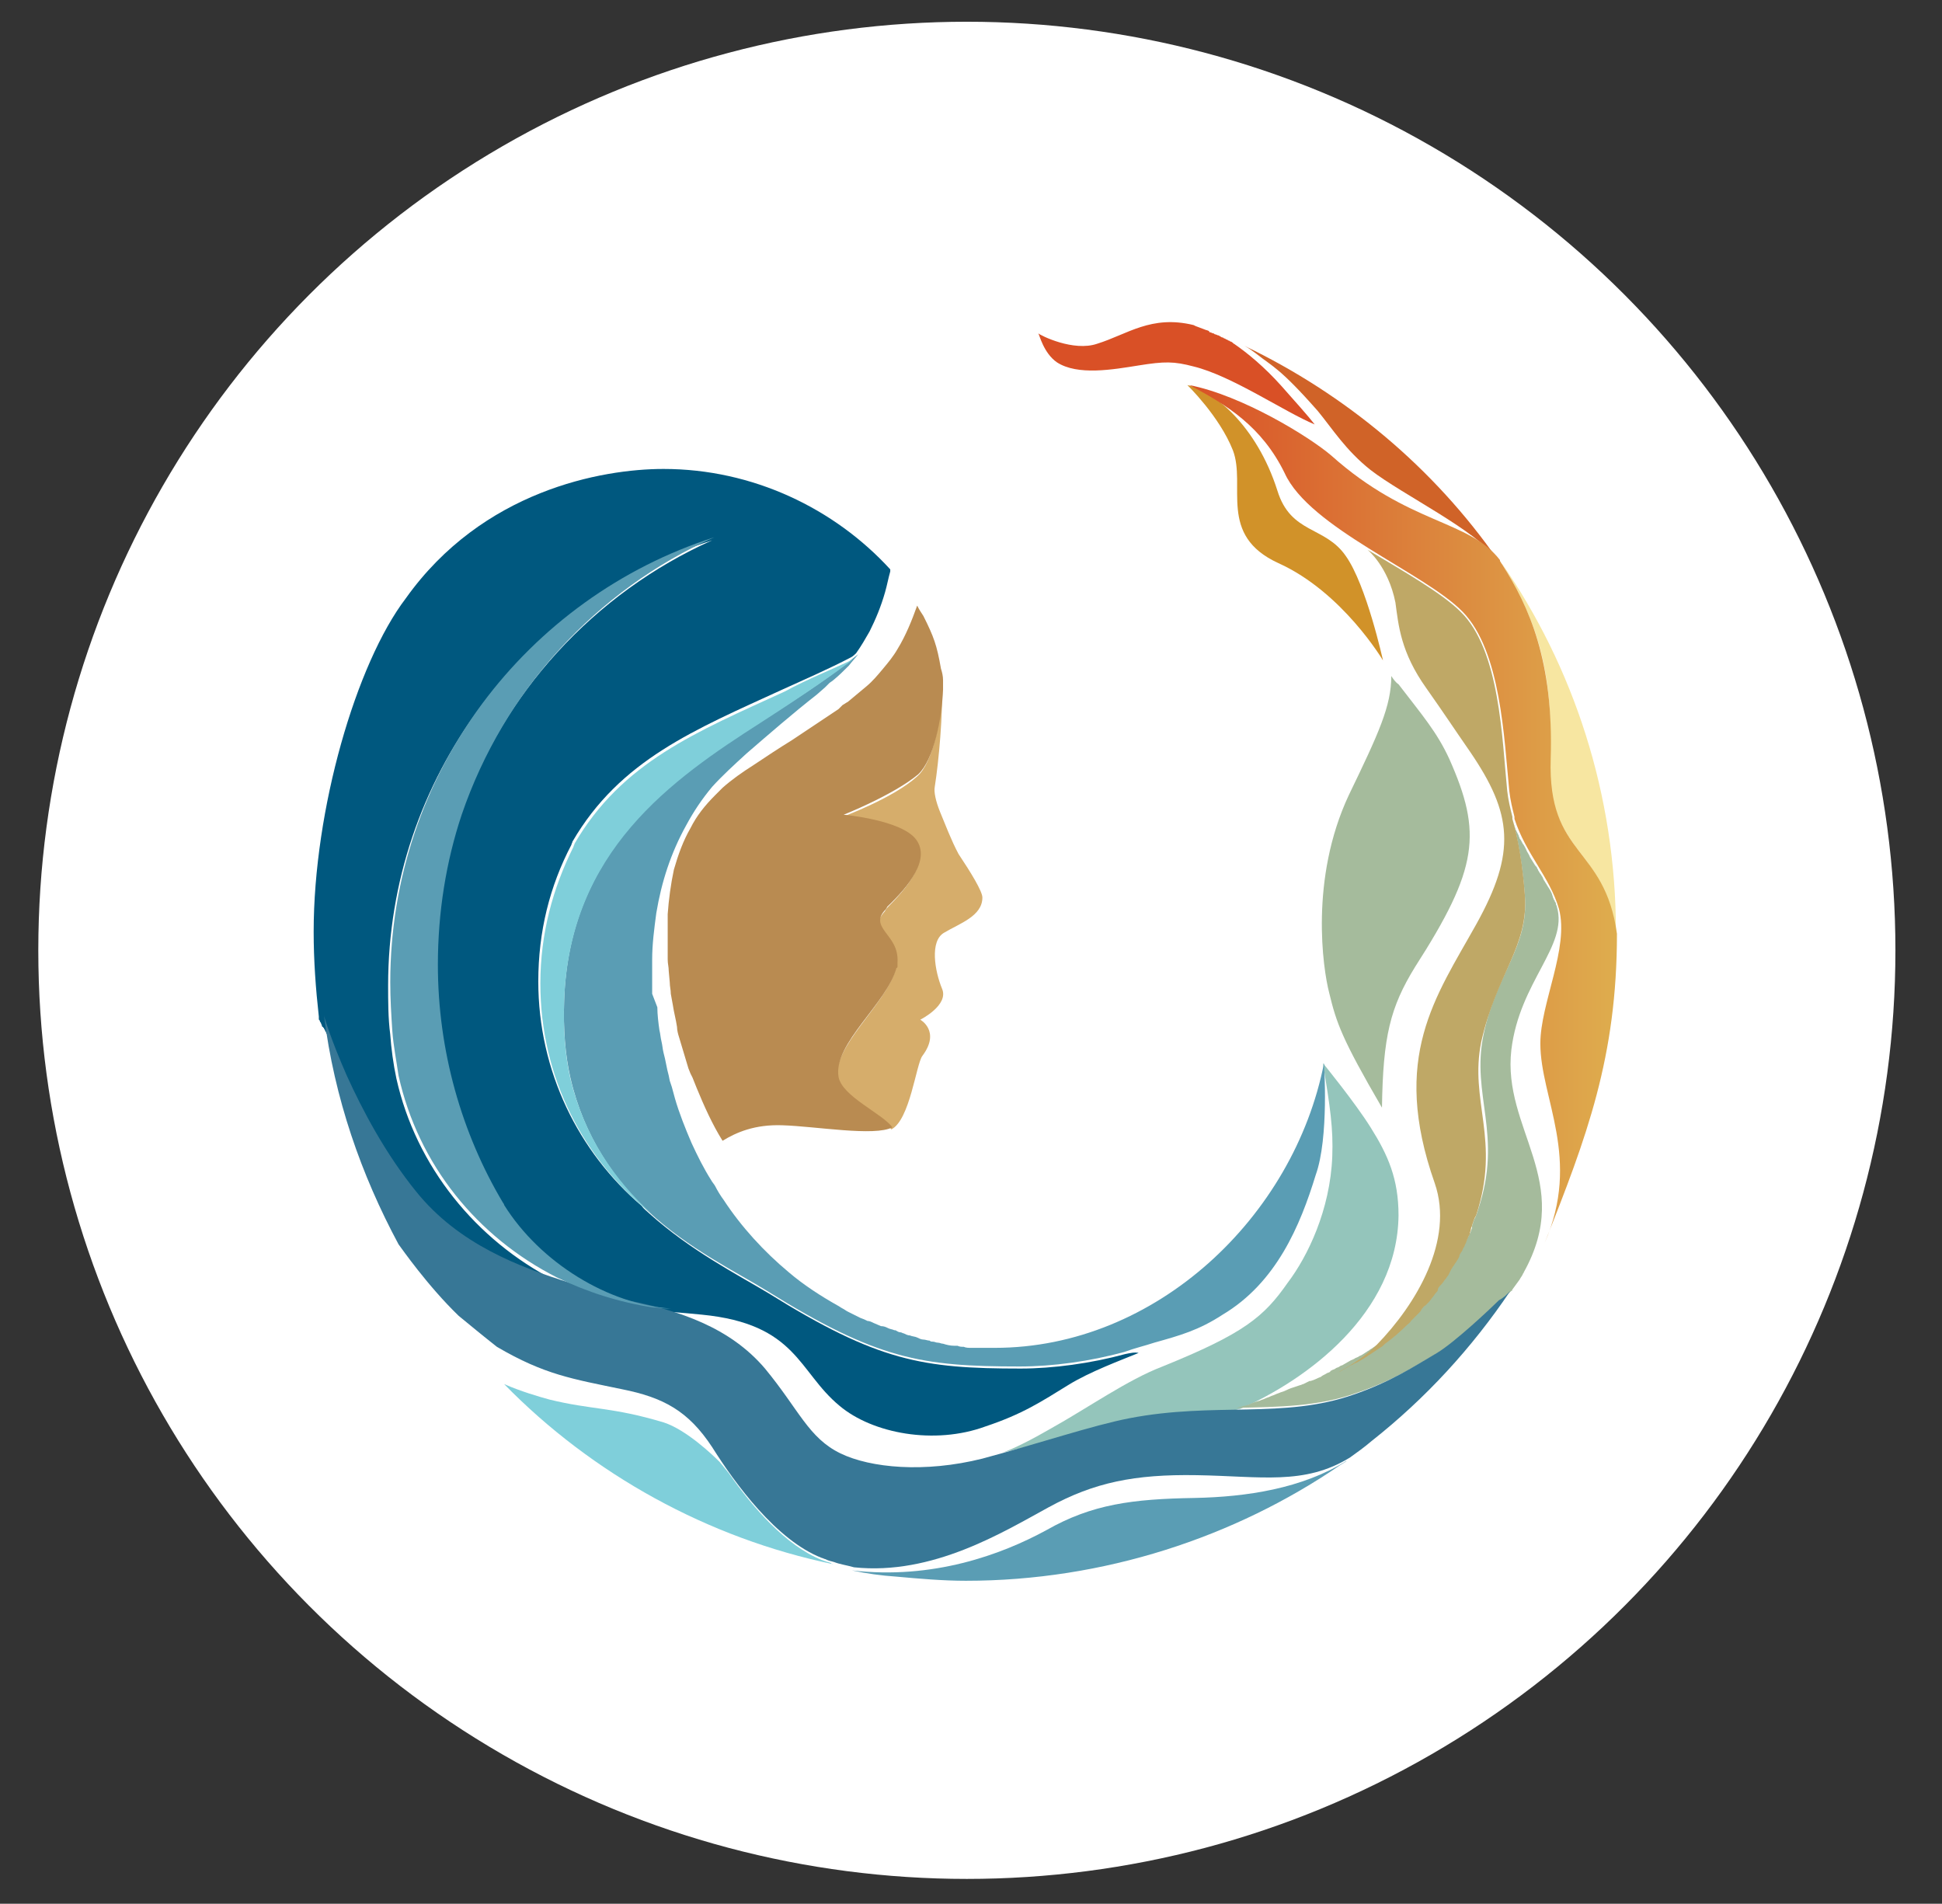 <?xml version="1.0" encoding="utf-8"?>
<!-- Generator: Adobe Illustrator 25.0.0, SVG Export Plug-In . SVG Version: 6.00 Build 0)  -->
<svg version="1.1" id="Layer_1" xmlns="http://www.w3.org/2000/svg" xmlns:xlink="http://www.w3.org/1999/xlink" x="0px" y="0px"
	 viewBox="0 0 187.6 183.9" style="enable-background:new 0 0 187.6 183.9;" xml:space="preserve">
<rect x="0" y="0" width="187.6" height="183.9" fill="#333333" stroke="none"/>
<style type="text/css">
	.st0{fill:#FFFFFF;}
	.st1{fill:#A5BB9C;}
	.st2{fill:#D19229;}
	.st3{fill:#D06328;}
	.st4{fill:#D95026;}
	.st5{fill:#5A9DB4;}
	.st6{fill:#D6AD6B;}
	.st7{fill:#B98B51;}
	.st8{fill:#00587F;}
	.st9{fill:#94C5BB;}
	.st10{fill:#F7E6A1;}
	.st11{fill:#BFA866;}
	.st12{fill:url(#SVGID_1_);}
	.st13{fill:#7FCFDA;}
	.st14{fill:#377796;}
</style>
<circle id="Ellipse_4" class="st0" cx="93.4" cy="91.8" r="89.7"/>
<g>
	<path class="st1" d="M136.7,93.4c-2.4,3.9-3.1,6.7-3.2,13.6c-3.9-6.7-4.4-8.2-5.1-11.1c-0.6-2.3-1.9-11,1.9-19.1
		c2.9-6,4.1-8.6,4.1-11.5c0.2,0.3,0.4,0.6,0.7,0.8l0,0c2.3,3,3.7,4.6,4.9,7.2C143.2,80.5,142.8,83.9,136.7,93.4z"/>
	<path class="st2" d="M133.6,63.8c0,0-1.6-7.3-3.6-10.1c-2-2.9-5.3-2.1-6.6-6.3c-2-6.3-6.2-9.7-8.7-10.2c0,0,3.1,3,4.4,6.3
		c1.3,3.4-1.5,8.2,4.4,10.9C129.7,57.2,133.6,63.8,133.6,63.8z"/>
	<path class="st3" d="M144.7,54.1c-6.2-8.9-14.7-16-24.5-20.7c0.4,0.2,0.8,0.5,1.2,0.8c1.5,1.2,2.2,1.3,5.9,5.5
		c1.4,1.7,2.7,3.8,5.1,5.7C135.5,47.8,142.6,51.2,144.7,54.1z"/>
	<path class="st4" d="M119.2,33.2c0,0-0.1,0-0.1-0.1c-0.1,0-0.1-0.1-0.2-0.1c-0.1,0-0.1-0.1-0.2-0.1c-0.1,0-0.1-0.1-0.2-0.1
		c-0.1,0-0.1-0.1-0.2-0.1c-0.1,0-0.1-0.1-0.2-0.1c-0.1,0-0.2-0.1-0.2-0.1c-0.1,0-0.1-0.1-0.2-0.1c-0.1,0-0.2-0.1-0.3-0.1
		c-0.1,0-0.1-0.1-0.2-0.1c-0.1,0-0.2-0.1-0.3-0.1c0,0-0.1,0-0.1-0.1c-0.1-0.1-0.3-0.1-0.5-0.2l0,0l0,0l0,0c-0.3-0.1-0.5-0.2-0.8-0.3
		l-0.2-0.1c-4.1-1-6.4,0.9-9.3,1.8c-2.3,0.8-5.5-0.8-5.7-1c0.1,0.1,0.5,1.9,1.8,2.8c2,1.3,5.4,0.7,7.9,0.3c2.5-0.4,3.4-0.4,5.3,0.1
		c3.7,0.9,8.8,4.4,11.7,5.6c-0.7-0.9-1.7-2-3.2-3.7C122.1,35.4,120.5,34.1,119.2,33.2z"/>
	<g>
		<path class="st0" d="M81.7,99.8L81.7,99.8C81.7,99.8,81.8,99.8,81.7,99.8C81.8,99.9,81.8,99.8,81.7,99.8z"/>
		<g>
			<path class="st0" d="M81.7,99.8h-0.1H81.7C81.8,99.7,81.8,99.7,81.7,99.8L81.7,99.8C81.8,99.9,81.8,99.8,81.7,99.8z M81.7,99.8
				C81.8,99.8,81.8,99.8,81.7,99.8l0.4-0.1L81.7,99.8C81.7,99.9,81.7,99.9,81.7,99.8L81.7,99.8L81.7,99.8z"/>
		</g>
	</g>
	<path class="st0" d="M111.6,129.9c-0.5,0.2-0.9,0.3-1.4,0.5C111,130.1,111.5,130,111.6,129.9L111.6,129.9z"/>
	<path class="st0" d="M129.8,141.3L129.8,141.3c0.1-0.1,0.2-0.2,0.3-0.2c-0.2,0.1-0.3,0.2-0.5,0.3
		C129.7,141.4,129.7,141.3,129.8,141.3z"/>
	<path class="st0" d="M130.3,140.9C130.3,141,130.3,141,130.3,140.9c-0.1,0.1-0.1,0.1-0.2,0.1C130.2,141,130.2,141,130.3,140.9z"/>
	<path class="st5" d="M115.4,144.7c-6,0.1-9.9,0.6-14.3,3.1c-4.4,2.4-11,4.8-18.8,3.9c1.4,0.3,2.8,0.5,4.3,0.6
		c2.2,0.2,4.5,0.4,6.7,0.4c13.3,0,26-4.2,36.2-11.2c0.2-0.1,0.3-0.2,0.5-0.3l0.1-0.1C125.8,143.8,120.4,144.6,115.4,144.7z"/>
	<path class="st6" d="M94.9,86.7c0,1.8-2.2,2.5-3.7,3.4c-1.4,0.8-0.9,3.7-0.2,5.4c0.7,1.6-2.1,3-2.1,3s2,1.1,0.2,3.5
		c-0.6,0.8-1.2,6.2-3,7.1c-0.9-1.3-4.8-3-5.2-4.9c-0.5-3.1,4.6-7.1,5.6-10.5c0-0.1,0-0.2,0.1-0.2c0-0.1,0-0.2,0-0.2v-0.1l0,0l0,0
		l0,0l0,0c0.1-1.4-0.7-2.2-1.2-3s-0.8-1.2,0.1-2.2c0-0.1,0.1-0.1,0.1-0.2c2-2,4.2-4.6,2.8-6.5c-1.5-1.9-7-2.4-7-2.4s4.9-1.8,7.2-3.9
		c1.5-1.3,2.3-5.4,2.4-8.2l0,0c0-0.3,0-0.6,0-0.8c0.1,2.9-0.3,7.5-0.7,10c-0.1,0.5,0.1,1.4,0.5,2.4c0.5,1.2,1.1,2.8,1.8,4.1l0,0
		C93.8,84.3,94.9,86.1,94.9,86.7z"/>
	<g>
		<path class="st7" d="M91.1,65.7c0,0.3,0,0.6,0,0.9l0,0c-0.1,2.8-0.9,6.8-2.4,8.2c-2.4,2-7.2,3.9-7.2,3.9s5.6,0.5,7,2.4
			s-0.7,4.5-2.8,6.5c0,0.1-0.1,0.1-0.1,0.2c-0.9,0.9-0.6,1.5-0.1,2.2s1.3,1.5,1.2,3l0,0l0,0l0,0l0,0v0.1c0,0.1,0,0.2,0,0.2
			c0,0.1,0,0.2-0.1,0.2c-0.9,3.4-6.1,7.3-5.6,10.5c0.3,1.9,4.3,3.6,5.2,4.9c-1.7,0.9-7.4-0.1-10.6-0.2c-2.7-0.1-4.5,0.7-5.8,1.5
			c-1-1.6-1.8-3.4-2.5-5.1l-0.4-1l-0.1-0.2l-0.1-0.2l-0.2-0.5c-0.2-0.7-0.4-1.3-0.6-2c-0.1-0.3-0.2-0.7-0.3-1
			c-0.1-0.3-0.2-0.7-0.2-1c-0.1-0.7-0.3-1.4-0.4-2.1l-0.2-1.1c0-0.4-0.1-0.7-0.1-1.1l-0.1-1.1c0-0.4-0.1-0.7-0.1-1.1V92v-0.5
			c0-0.4,0-0.7,0-1.1c0-0.2,0-0.4,0-0.5c0-0.2,0-0.4,0-0.5c0-0.4,0-0.7,0-1.1c0.1-1.4,0.3-2.9,0.6-4.3c0.4-1.4,0.9-2.8,1.6-4
			c0.6-1.2,1.4-2.2,2.4-3.2c0.2-0.2,0.4-0.4,0.7-0.7c0.9-0.8,1.9-1.5,3-2.2c1.2-0.8,2.4-1.6,3.7-2.4c0.6-0.4,1.2-0.8,1.8-1.2
			c0.6-0.4,1.2-0.8,1.8-1.2l0.9-0.6l0.2-0.2l0.2-0.2c0.2-0.1,0.3-0.2,0.5-0.3c0.6-0.5,1.2-1,1.8-1.5s1.1-1.1,1.6-1.7
			c0.5-0.6,1-1.2,1.4-1.9c0.8-1.3,1.4-2.8,1.9-4.2c0.2,0.4,0.4,0.7,0.6,1c1,2,1.3,2.8,1.7,5.1C91,64.9,91.1,65.3,91.1,65.7z"/>
	</g>
	<path class="st8" d="M108.7,130.8c-3.3,0.9-7,1.4-10.1,1.4c-9.5,0-13.8-0.7-24.4-7.3c-3-1.8-7.5-4.1-11.5-7.7
		c-0.2-0.2-0.5-0.4-0.7-0.7c-6.1-5.2-10-13-10-21.7c0-4.8,1.1-9.2,3.2-13.2l0,0c0-0.1,0.1-0.2,0.1-0.3c4.6-7.9,11.8-10.8,20.3-14.7
		c2.2-1,4.5-2,6.6-3.1c0.2-0.1,0.4-0.3,0.5-0.4c0.5-0.7,0.9-1.4,1.3-2.1c0.6-1.2,1.1-2.4,1.5-3.8c0.2-0.7,0.3-1.3,0.5-2V55
		c-5.4-5.9-13.3-9.7-21.9-9.7c-6,0-17.5,2.1-24.9,12.5c-4.8,6.3-8.9,20.4-8.9,32.2c0,2.8,0.2,5.5,0.5,8.2l0,0l0,0l0,0l0,0l0,0l0,0
		l0,0l0,0c0,0,0,0,0,0.1l0,0c0,0,0,0,0,0.1l0,0c0,0.1,0,0.1,0.1,0.2l0,0c0,0.1,0,0.1,0.1,0.2l0,0c0,0.1,0.1,0.2,0.1,0.3l0,0
		c0,0,0,0.1,0.1,0.1l0,0c0,0,0,0.1,0.1,0.1l0,0c0,0.1,0,0.1,0.1,0.2l0,0c0,0.1,0,0.1,0.1,0.2l0,0c0,0.1,0,0.1,0.1,0.2l0,0
		c0,0.1,0,0.1,0.1,0.2l0,0c0,0.1,0,0.1,0.1,0.2l0,0c0,0.1,0,0.1,0.1,0.2l0,0c0,0.1,0,0.1,0.1,0.2c0,0,0,0,0,0.1c0,0.1,0,0.1,0.1,0.2
		c0,0,0,0,0,0.1c0,0.1,0.1,0.1,0.1,0.2c0,0,0,0,0,0.1c0,0.1,0.1,0.1,0.1,0.2c0,0,0,0,0,0.1c0,0.1,0.1,0.1,0.1,0.2c0,0,0,0,0,0.1
		c0,0.1,0.1,0.1,0.1,0.2c0,0,0,0,0,0.1c0,0.1,0.1,0.1,0.1,0.2c0,0,0,0,0,0.1c0,0.1,0.1,0.1,0.1,0.2v0.1c0,0.1,0.1,0.1,0.1,0.2v0.1
		c0,0.1,0.1,0.1,0.1,0.2v0.1c0,0.1,0.1,0.1,0.1,0.2v0.1c0,0.1,0.1,0.2,0.1,0.3c1.5,3.4,3.8,7.6,6.7,11.2c0.1,0.2,0.3,0.3,0.4,0.5
		c0,0.1,0.1,0.1,0.1,0.2c0.1,0.1,0.2,0.2,0.3,0.3c0.1,0.1,0.1,0.1,0.2,0.2c0.1,0.1,0.2,0.2,0.3,0.3c0.1,0.1,0.1,0.1,0.2,0.2
		c0.1,0.1,0.2,0.2,0.2,0.2c0.1,0.1,0.1,0.1,0.2,0.2c0.1,0.1,0.2,0.2,0.2,0.2c0.1,0.1,0.1,0.1,0.2,0.2c0.1,0.1,0.2,0.1,0.2,0.2
		c0.1,0.1,0.1,0.1,0.2,0.2c0.1,0.1,0.2,0.1,0.2,0.2c0.1,0.1,0.1,0.1,0.2,0.2c0.1,0.1,0.2,0.1,0.3,0.2c0.1,0.1,0.1,0.1,0.2,0.2
		c0.1,0.1,0.2,0.1,0.3,0.2c0.1,0.1,0.1,0.1,0.2,0.2c0.1,0.1,0.2,0.1,0.3,0.2c0.1,0,0.1,0.1,0.2,0.1c0.1,0.1,0.2,0.1,0.3,0.2
		c0.1,0,0.1,0.1,0.2,0.1c0.1,0.1,0.2,0.1,0.3,0.2c0.1,0,0.1,0.1,0.2,0.1c0.1,0.1,0.2,0.1,0.3,0.2c0.1,0,0.1,0.1,0.2,0.1
		c0.1,0.1,0.2,0.1,0.3,0.2c0.1,0,0.1,0.1,0.2,0.1c0.1,0.1,0.2,0.1,0.3,0.2c0.1,0,0.1,0.1,0.2,0.1c0.1,0.1,0.2,0.1,0.3,0.2
		c0.1,0,0.1,0.1,0.2,0.1c0.1,0.1,0.2,0.1,0.3,0.2c0.1,0,0.1,0.1,0.2,0.1c0.1,0.1,0.2,0.1,0.4,0.2c0,0,0.1,0,0.1,0.1
		c0.2,0.1,0.3,0.1,0.5,0.2c0.1,0,0.1,0.1,0.2,0.1s0.2,0.1,0.3,0.1c0.1,0,0.2,0.1,0.2,0.1c0.1,0,0.2,0.1,0.3,0.1
		c0.1,0,0.2,0.1,0.2,0.1c0.1,0,0.2,0.1,0.2,0.1c0.1,0,0.2,0.1,0.3,0.1c0.1,0,0.2,0.1,0.2,0.1c0.1,0,0.2,0.1,0.3,0.1
		c0.1,0,0.1,0.1,0.2,0.1s0.2,0.1,0.3,0.1c0.1,0,0.1,0.1,0.2,0.1s0.2,0.1,0.3,0.1c0.1,0,0.1,0,0.2,0.1c0.1,0,0.2,0.1,0.3,0.1
		c0.1,0,0.1,0,0.2,0.1c0.1,0,0.2,0.1,0.3,0.1c0.1,0,0.1,0,0.2,0.1c0.1,0,0.2,0.1,0.3,0.1h0.1c0.1,0,0.2,0.1,0.3,0.1h0.1
		c0.1,0,0.3,0.1,0.4,0.1l0,0c0.4,0.1,0.8,0.2,1.2,0.3c-0.7-0.3-1.4-0.6-2.1-1c-7.6-3.9-13.4-11-15.3-19.5c-0.3-1.4-0.5-2.9-0.6-4.3
		c-0.2-1.5-0.2-3.2-0.2-4.7c0-20.1,13.2-37.1,31.3-43c-11.4,5.1-20.3,14.8-24.4,26.7c-1.5,4.6-2.3,9.4-2.3,14.5
		c0,8.5,2.3,16.3,6.3,23c0,0.1,0.1,0.2,0.1,0.2c3.5,5.6,10.1,9.7,16.3,10.1c-1.3-0.1-2.5-0.3-3.8-0.5c1.9,0.5,2.8,0.4,6.8,0.8
		c9.2,0.9,9.3,5.5,13.3,8.8c3.2,2.7,9.2,3.8,14.1,2c3.6-1.2,5.4-2.4,8-4c2.1-1.3,5.1-2.4,6.8-3.1
		C109.6,130.6,109.2,130.7,108.7,130.8z"/>
	<path class="st9" d="M109.1,137.2c3.7-0.7,7-0.8,10.1-0.9c0.2-0.1,0.4-0.2,0.6-0.2c6.4-2.8,15.2-9.2,15.3-18.7c0-3.5-1-5.8-2.7-8.5
		c-1.5-2.4-4.6-6.2-4.6-6.2c0.7,4.3,1,6.3,0.9,9c-0.2,5.2-2.4,9.7-4.3,12.2c-2.3,3.3-4.2,4.9-12.1,8.1c-3.4,1.3-7.2,4-10.8,6
		c-1.9,1.1-3.5,1.9-4.6,2.3C101.7,139.2,105.9,137.9,109.1,137.2z"/>
	<path class="st1" d="M146,101.4c0.8-6.6,5.5-10,4.4-13.8c0-0.1-0.1-0.2-0.1-0.3c0-0.1,0-0.1-0.1-0.2c0-0.1,0-0.1-0.1-0.2l0,0l0,0
		l0,0c0-0.1-0.1-0.2-0.1-0.3c-0.1-0.4-0.3-0.7-0.5-1c-0.1-0.2-0.2-0.3-0.3-0.5l0,0c-0.1-0.1-0.1-0.2-0.2-0.4
		c-0.1-0.1-0.1-0.2-0.2-0.3c-0.1-0.1-0.1-0.2-0.2-0.3c0-0.1-0.1-0.2-0.1-0.2c0-0.1-0.1-0.2-0.2-0.3c-0.2-0.3-0.3-0.5-0.5-0.8
		c-0.1-0.3-0.3-0.5-0.4-0.8c-0.1-0.2-0.2-0.4-0.3-0.5c-0.1-0.2-0.2-0.4-0.3-0.5c0-0.1-0.1-0.2-0.1-0.3c-0.1-0.2-0.2-0.4-0.3-0.6
		c-0.1-0.3-0.2-0.6-0.3-0.9c0.2,0.6,0.9,3.2,1.2,7.3c0.4,5-2.8,7.6-4,13.5c-1.2,5.8,1.9,9.6-0.5,16.8c-0.1,0.3-0.2,0.7-0.4,1
		c0,0.1-0.1,0.2-0.1,0.3c0,0.1-0.1,0.2-0.1,0.4c0,0,0,0,0,0.1c-0.1,0.3-0.2,0.6-0.4,0.9c-0.1,0.1-0.1,0.3-0.2,0.4
		c-0.1,0.1-0.1,0.3-0.2,0.4c-0.1,0.1-0.1,0.2-0.2,0.3c-0.1,0.2-0.2,0.3-0.2,0.5c-0.1,0.1-0.1,0.2-0.2,0.3c0,0.1-0.1,0.2-0.2,0.3
		c0,0.1-0.1,0.2-0.2,0.3c-0.1,0.2-0.2,0.4-0.3,0.6c-0.1,0.1-0.2,0.3-0.3,0.4c-0.1,0.1-0.2,0.3-0.3,0.4c-0.1,0.2-0.2,0.3-0.4,0.5
		c0,0,0,0,0,0.1c-0.1,0.1-0.2,0.2-0.2,0.3c-0.1,0.1-0.2,0.3-0.3,0.4c-0.1,0.2-0.3,0.4-0.4,0.5c-0.1,0.1-0.2,0.2-0.3,0.3
		c-0.1,0.1-0.2,0.3-0.4,0.4c-0.1,0.1-0.2,0.2-0.2,0.3l-0.1,0.1c-0.1,0.1-0.2,0.2-0.2,0.2c-0.2,0.2-0.3,0.3-0.5,0.5
		c-0.2,0.2-0.4,0.3-0.5,0.5c-0.6,0.6-1.3,1.1-2,1.7c-0.2,0.1-0.3,0.2-0.5,0.4c-0.3,0.2-0.6,0.4-0.9,0.6l0,0
		c-0.1,0.1-0.2,0.1-0.3,0.2c-0.1,0.1-0.2,0.1-0.3,0.2c-0.2,0.1-0.4,0.3-0.7,0.4c-0.1,0.1-0.2,0.1-0.4,0.2c-0.1,0.1-0.2,0.1-0.4,0.2
		c-0.2,0.1-0.5,0.3-0.7,0.4c-0.1,0.1-0.3,0.1-0.4,0.2l0,0c-0.1,0.1-0.3,0.1-0.4,0.2c-0.1,0.1-0.3,0.1-0.4,0.2c0,0-0.1,0-0.1,0.1
		c-0.1,0.1-0.3,0.1-0.4,0.2c-0.2,0.1-0.4,0.2-0.5,0.3c-0.3,0.1-0.6,0.3-1,0.4c0,0,0,0-0.1,0c-0.2,0.1-0.4,0.2-0.6,0.3
		c-0.1,0-0.2,0.1-0.3,0.1c-0.3,0.1-0.6,0.2-0.9,0.3c-0.3,0.1-0.6,0.3-1,0.4c-0.2,0.1-0.3,0.1-0.5,0.2c-0.2,0.1-0.3,0.1-0.5,0.2
		c-0.2,0.1-0.3,0.1-0.5,0.2c-0.2,0.1-0.3,0.1-0.5,0.2c-0.4,0.1-0.7,0.2-1.1,0.4c-0.1,0-0.3,0.1-0.4,0.1c-0.1,0-0.3,0.1-0.4,0.1
		c-0.1,0-0.3,0.1-0.4,0.1c4.1-0.1,8-0.1,11.8-1.5c3.5-1.2,5.8-2.7,8-4c1.7-1,5.3-4.4,6-5.1c0.3-0.3,0.6-0.5,0.9-0.8
		c0,0,0,0.1-0.1,0.1c0.3-0.4,0.5-0.7,0.8-1.1l0,0c0.1-0.2,0.2-0.3,0.3-0.5c0-0.1,0.1-0.1,0.1-0.2C152.1,114.1,145.1,109.1,146,101.4
		z"/>
	<path class="st10" d="M149.7,73.1c-0.3,9.5,5.2,8.5,6.4,16.9c0-13.3-4.1-25.6-11.1-35.7C147.6,58.6,150.2,63.6,149.7,73.1z"/>
	<path class="st11" d="M147.3,86.4c-0.3-4.2-1-6.6-1.2-7.3l0,0c0,0,0,0,0-0.1v-0.1l0,0l0,0c-0.2-0.8-0.4-1.6-0.5-2.5
		c-0.5-5-0.7-13.6-4.5-17.3c-1.8-1.8-5.5-3.9-9-6l0,0c0,0,2,1.6,2.7,5.1c0.3,2.2,0.5,4.8,3,8.3c1.9,2.7,2.4,3.5,4.2,6.1
		c4.1,6,4.5,9.7,0.6,16.7c-3.9,7-8.3,12.8-4,25c1.9,5.5-1.8,11.7-5.6,15.6c-1.1,1.1-2.2,1.8-3.8,2.7l0,0l0,0
		c0.1-0.1,0.3-0.1,0.4-0.2c0.2-0.1,0.5-0.3,0.7-0.4c0.1-0.1,0.2-0.1,0.4-0.2c0.1-0.1,0.2-0.1,0.4-0.2c0.2-0.1,0.5-0.3,0.7-0.4
		c0.1-0.1,0.2-0.1,0.3-0.2c0.1-0.1,0.2-0.1,0.3-0.2l0,0c0.3-0.2,0.6-0.4,0.9-0.6c0.2-0.1,0.3-0.2,0.5-0.4c0.7-0.5,1.4-1.1,2-1.7
		c0.2-0.2,0.4-0.3,0.5-0.5c0.2-0.2,0.3-0.3,0.5-0.5c0.1-0.1,0.2-0.2,0.2-0.2l0.1-0.1c0.1-0.1,0.2-0.2,0.2-0.3
		c0.1-0.1,0.2-0.3,0.4-0.4c0.1-0.1,0.2-0.2,0.3-0.3c0.2-0.2,0.3-0.4,0.4-0.5c0.1-0.1,0.2-0.3,0.3-0.4c0.1-0.1,0.2-0.2,0.2-0.3
		c0,0,0,0,0-0.1c0.1-0.2,0.2-0.3,0.4-0.5c0.1-0.1,0.2-0.3,0.3-0.4c0.1-0.1,0.2-0.3,0.3-0.4c0.1-0.2,0.2-0.4,0.3-0.6
		c0.1-0.1,0.1-0.2,0.2-0.3c0.1-0.1,0.1-0.2,0.2-0.3c0.1-0.1,0.1-0.2,0.2-0.3c0.1-0.2,0.2-0.3,0.2-0.5c0.1-0.1,0.1-0.2,0.2-0.3
		c0.1-0.1,0.1-0.3,0.2-0.4c0.1-0.1,0.1-0.3,0.2-0.4c0.1-0.3,0.2-0.6,0.4-0.9c0,0,0,0,0-0.1c0-0.1,0.1-0.2,0.1-0.4
		c0-0.1,0.1-0.2,0.1-0.3c0.1-0.3,0.2-0.7,0.4-1c2.4-7.3-0.7-11,0.5-16.8C144.6,94,147.7,91.4,147.3,86.4z"/>
	
		<linearGradient id="SVGID_1_" gradientUnits="userSpaceOnUse" x1="114.739" y1="112.591" x2="156.182" y2="112.591" gradientTransform="matrix(1 0 0 -1 0 191.175)">
		<stop  offset="0" style="stop-color:#D95026"/>
		<stop  offset="1" style="stop-color:#DEAD4E"/>
	</linearGradient>
	<path class="st12" d="M156.2,90.2c-1.2-8.6-6.7-7.4-6.4-16.9c0.3-9.5-2.1-14.7-4.7-18.8l0,0l0,0c-0.1-0.1-0.1-0.2-0.2-0.3
		c0,0,0,0,0-0.1c-3-3.9-8.8-3.4-16.3-10.1c-2.1-1.8-8.6-5.8-13.7-6.8c3.6,1.9,7,4,9.2,8.5c2.4,5.3,13.5,9.6,17.2,13.4
		s4,12.3,4.5,17.3c0.1,0.9,0.3,1.7,0.5,2.5l0,0l0,0v0.1c0,0,0,0,0,0.1c1.1,3.4,3.4,5.6,4.3,8.7c1,3.8-1.8,9.1-1.8,13
		c0,5.3,4,11.1,0.4,19.3C153.3,109.8,156.2,102.1,156.2,90.2z"/>
	<g>
		<path class="st13" d="M80.5,151.1c-0.1,0-0.2,0-0.2-0.1c-0.2-0.1-0.4-0.1-0.6-0.2c-0.1,0-0.2-0.1-0.3-0.1c-3.5-1.4-6.7-5.1-9-8.4
			c-0.5-0.6-0.8-1-0.9-1.1c-0.6-0.6-3.2-3.1-5.4-3.8c-5-1.5-6.9-1.2-11-2.2c-1.1-0.3-2.8-0.8-4.4-1.5
			C57.2,142.4,68.4,148.6,80.5,151.1L80.5,151.1z"/>
	</g>
	<path class="st14" d="M144.8,125.6c-0.7,0.7-4.3,4.1-6,5.1c-2.2,1.3-4.5,2.8-8,4c-6.8,2.4-13.4,0.7-21.7,2.3
		c-3.6,0.7-8.6,2.4-14.2,3.9c-5.6,1.4-10.8,0.9-13.7-0.5c-3.1-1.5-4-4.2-7.3-8.2c-3.4-4-8.3-5.6-13.3-6.6c-1.9-0.5-3.5-1.2-5.6-1.7
		c-4.8-1.5-10.7-3.7-14.8-8.8c-3-3.7-5.2-7.9-6.7-11.2c-1.5-3.4-2.2-5.7-2.2-5.8c1,8,3.6,15.4,7.2,22.1c0.3,0.4,2.8,4,5.8,6.9
		c1.1,0.9,2.3,1.9,3.7,3c4.6,2.7,7.3,3.1,12.1,4.1c4,0.8,6.4,2.1,8.7,5.6c2.2,3.5,6.2,9,10.6,10.7c0.1,0,0.2,0.1,0.3,0.1
		c0.4,0.2,0.6,0.2,0.9,0.3l0,0l0,0c0.5,0.2,1.2,0.3,1.9,0.5c7.6,0.8,14.4-3.4,18.8-5.8c4.4-2.4,8.3-3.2,14.3-3.1
		c6.2,0.1,10.4,1,14.8-1.7c0.7-0.5,1.4-1,2.1-1.6c5.2-4.1,9.7-9,13.4-14.5C145.5,125.1,145.2,125.4,144.8,125.6z"/>
	<g>
		<path class="st5" d="M127.9,102.7c-2.9,14.8-16.2,27.5-31.8,27.5c-0.3,0-0.5,0-0.8,0c-0.2,0-0.4,0-0.5,0c-0.1,0-0.2,0-0.3,0h-0.1
			c-0.2,0-0.4,0-0.6,0c-0.2,0-0.5,0-0.7-0.1c-0.2,0-0.4,0-0.6-0.1c-0.1,0-0.2,0-0.3,0c-0.4,0-0.8-0.1-1.1-0.2
			c-0.2,0-0.3-0.1-0.5-0.1c-0.2,0-0.3-0.1-0.5-0.1c-0.1,0-0.2,0-0.3-0.1c-0.2,0-0.4-0.1-0.6-0.1c-0.2,0-0.4-0.1-0.6-0.2
			c-0.2-0.1-0.5-0.1-0.7-0.2c-0.2,0-0.4-0.1-0.6-0.2l0,0c-0.1,0-0.2-0.1-0.3-0.1l0,0c-0.2,0-0.3-0.1-0.5-0.2h-0.1
			c-0.2-0.1-0.4-0.1-0.6-0.2c-0.2-0.1-0.4-0.2-0.7-0.2l0,0c-0.2-0.1-0.5-0.2-0.7-0.3l0,0c-0.2-0.1-0.4-0.2-0.6-0.2
			c-0.2-0.1-0.4-0.2-0.7-0.3c-0.2-0.1-0.4-0.2-0.6-0.3c-0.2-0.1-0.4-0.2-0.6-0.3c-0.2-0.1-0.3-0.2-0.5-0.3c-0.2-0.1-0.3-0.2-0.5-0.3
			c-1.6-0.9-3.3-2-4.7-3.2c-2.4-2-4.6-4.4-6.3-7c-0.3-0.4-0.6-0.9-0.8-1.3c-0.1-0.2-0.3-0.4-0.4-0.6c-0.7-1.1-1.3-2.3-1.9-3.6
			c-0.6-1.4-1.2-2.9-1.6-4.3l-0.3-1.1l-0.1-0.3l-0.1-0.3l-0.1-0.5c-0.2-0.7-0.3-1.5-0.5-2.2c-0.1-0.4-0.1-0.7-0.2-1.1
			c-0.1-0.4-0.1-0.7-0.2-1.1c-0.1-0.7-0.2-1.5-0.2-2.2L63,96c0-0.4,0-0.7,0-1.1v-1.1c0-0.4,0-0.7,0-1.1c0-1.5,0.2-3,0.4-4.5
			c0.5-3,1.4-5.8,2.9-8.5c0.7-1.3,1.5-2.5,2.5-3.7c1-1.1,2.1-2.1,3.3-3.2c2.2-1.9,4.5-3.9,6.8-5.7l0.8-0.7l0.2-0.2l0.2-0.2
			c0.1-0.1,0.3-0.2,0.4-0.3c0.5-0.4,1-0.9,1.5-1.4c0.3-0.4,0.6-0.7,0.9-1.1c-1.6,1.3-4.1,3.2-9.4,6.5c-8.6,5.5-18.5,12.4-19,26.9
			c-0.1,2.8,0.1,5.3,0.6,7.5l0,0c1.3,5.7,4.3,9.9,7.5,12.9c4,3.7,8.6,5.9,11.5,7.7c10.6,6.6,14.9,7.3,24.4,7.3
			c3.2,0,6.8-0.5,10.1-1.4c1.1-0.4,2-0.6,2.9-0.9l0,0l0,0c2.5-0.7,4.3-1.2,6.6-2.7c5.2-3.1,7.5-8.6,9-13.5
			C128.4,109.9,127.9,102.7,127.9,102.7z"/>
	</g>
	<g>
		<path class="st13" d="M55.1,104.2L55.1,104.2c-0.5-2.2-0.7-4.8-0.6-7.5c0.5-14.5,10.4-21.4,19-26.9c4.8-3.1,7.2-4.8,8.9-6.1
			c-2.1,1-4.4,1.9-6.6,3.1c-8.5,3.9-15.7,6.8-20.3,14.7c0,0.1-0.1,0.2-0.1,0.3l0,0c-2,4-3.2,8.4-3.2,13.2c0,9.1,4.2,17.1,10.8,22.3
			C59.4,114,56.5,109.9,55.1,104.2z"/>
	</g>
	<path class="st5" d="M48.7,116.4c0-0.1-0.1-0.2-0.1-0.2c-4-6.7-6.3-14.7-6.3-23c0-5.1,0.8-10,2.3-14.5C48.7,66.7,57.6,57,69,51.9
		c-18.1,5.8-31.3,22.8-31.3,43c0,1.6,0.1,3.2,0.2,4.7c0.1,1.4,0.4,2.9,0.6,4.3c1.9,8.6,7.6,15.6,15.3,19.5c2.9,1.4,6,2.4,9.3,2.9
		c0.1,0,0.2,0,0.3,0c0.5,0.1,1,0.1,1.4,0.1C58.8,126,52.2,122,48.7,116.4z"/>
</g>
</svg>
